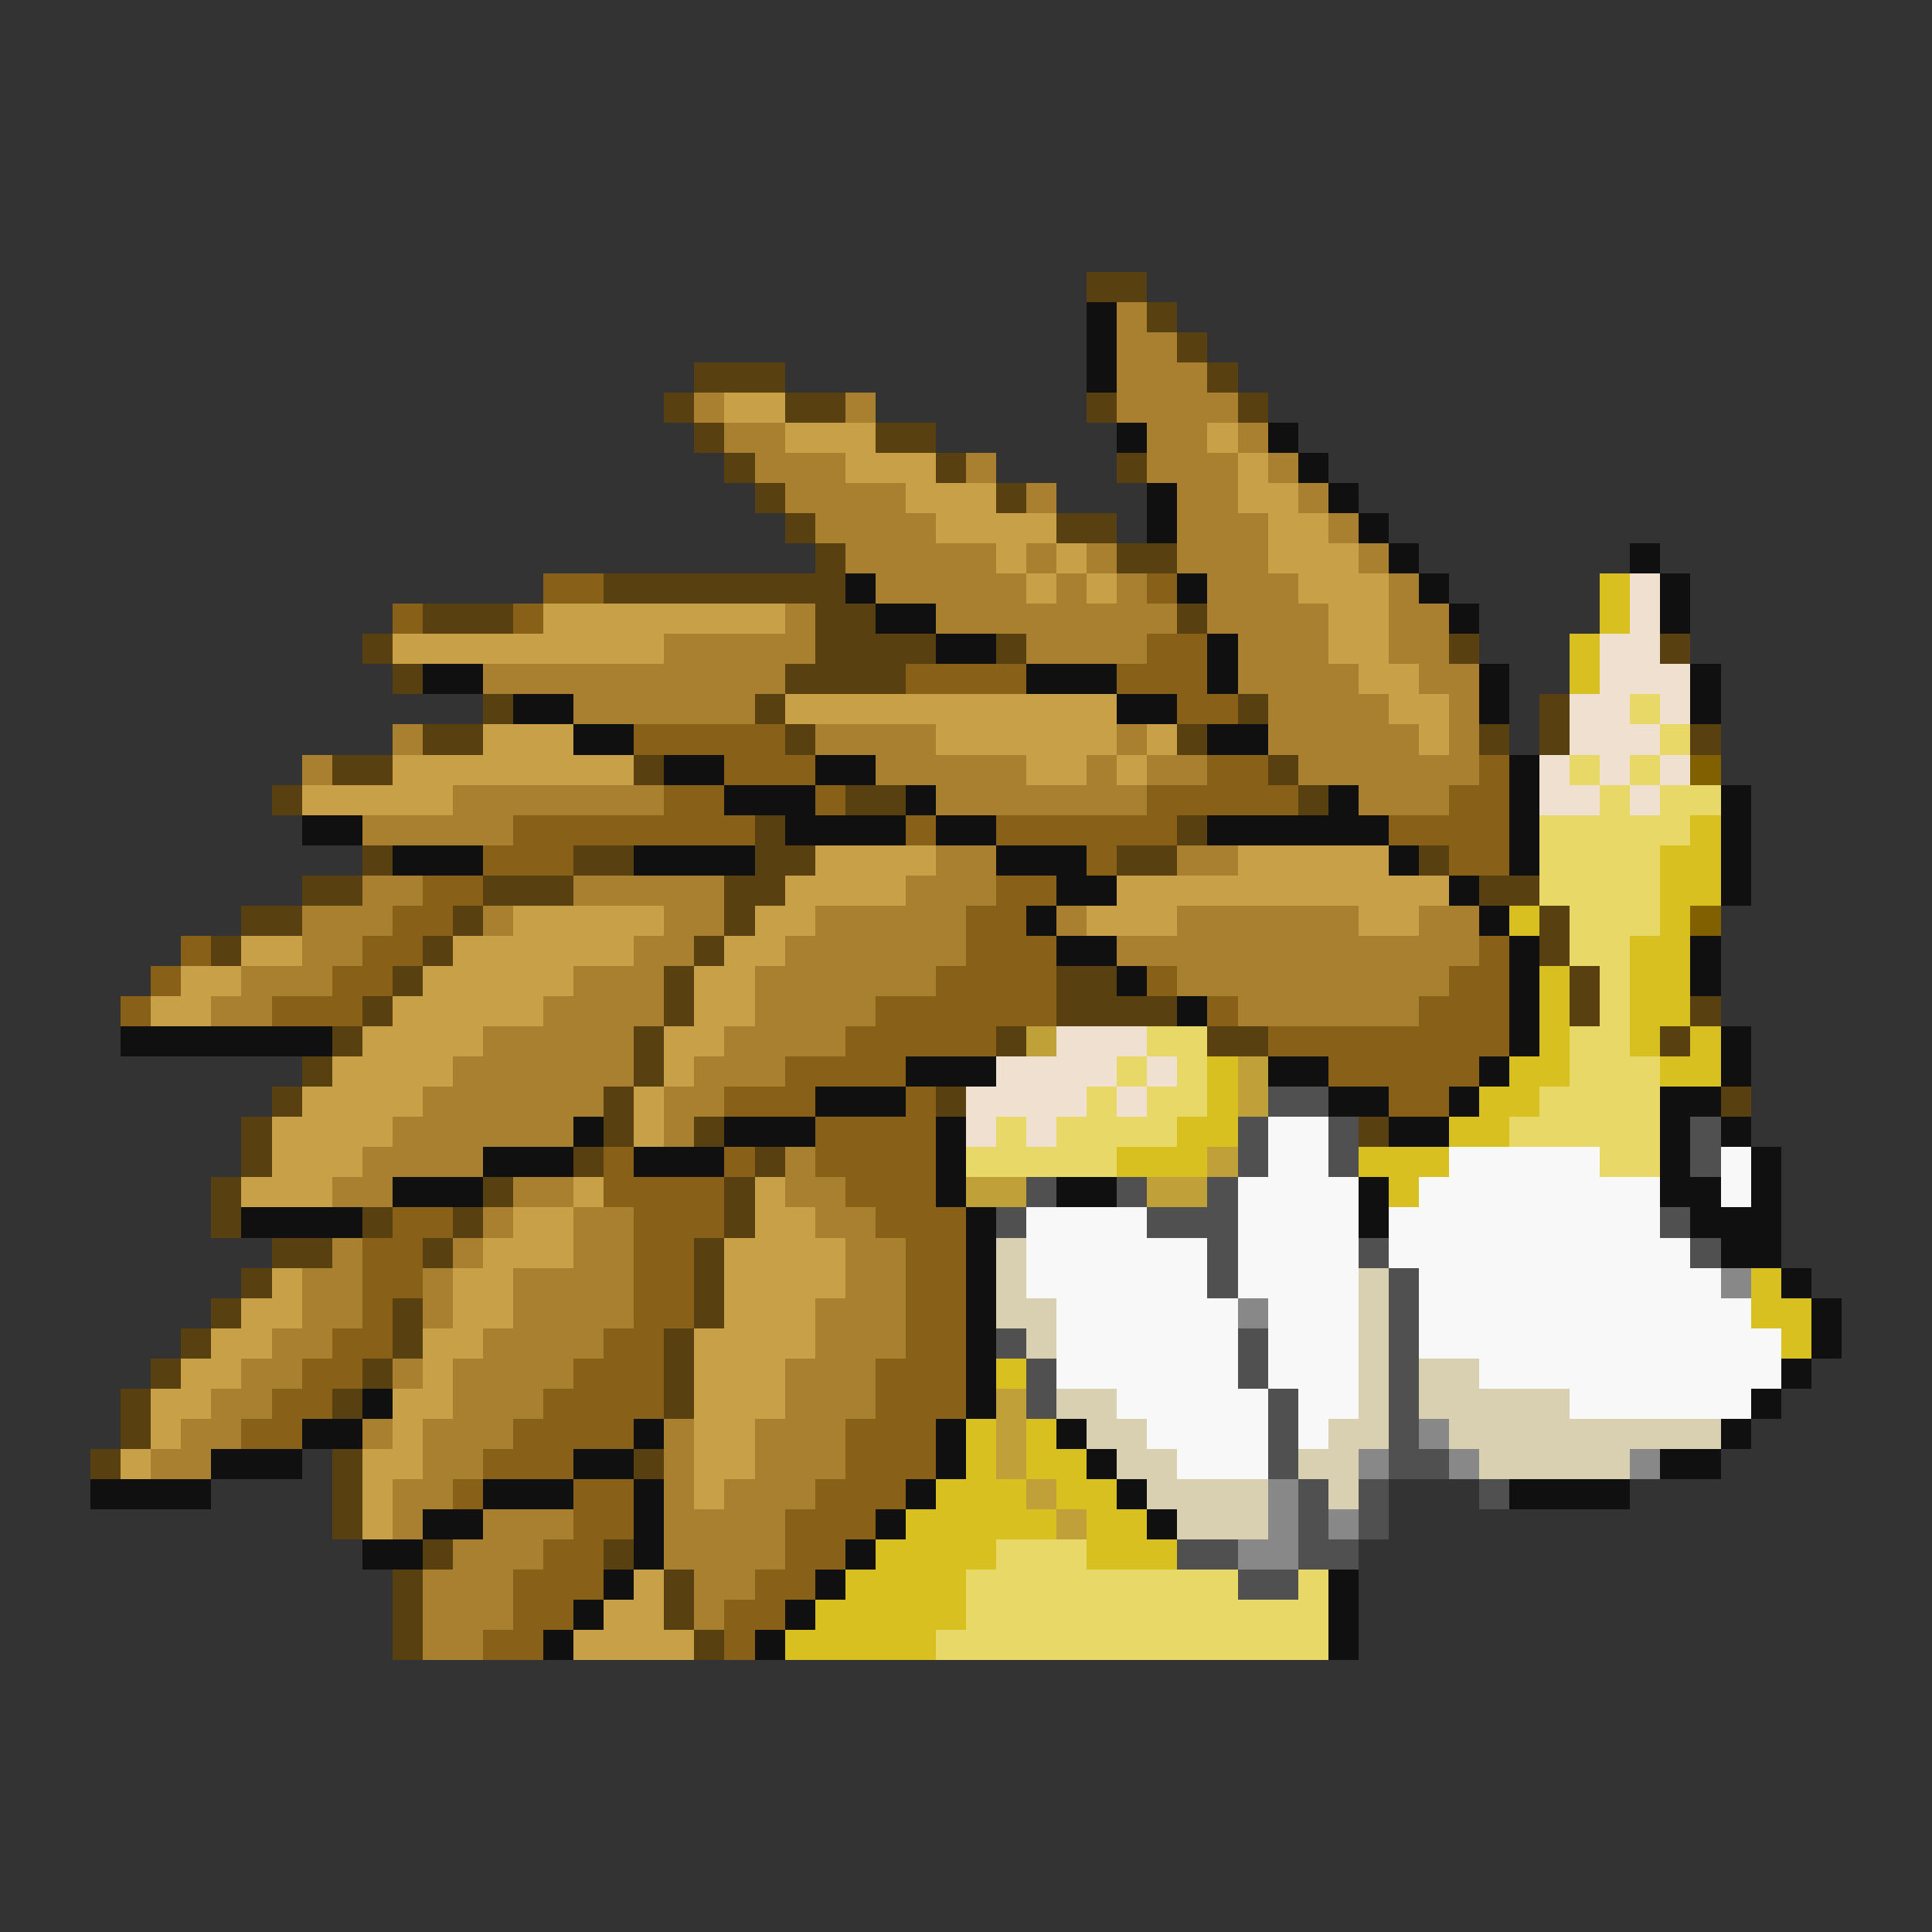 <svg xmlns="http://www.w3.org/2000/svg" viewBox="0 -0.5 64 64" shape-rendering="crispEdges">
<rect x="0" y="-0.5" width="64" height="64" fill="#333333" stroke="none"/>
<path stroke="#584010" d="M36 9h2M38 10h1M39 11h1M23 12h3M40 12h1M22 13h1M26 13h2M36 13h1M41 13h1M23 14h1M29 14h2M24 15h1M31 15h1M37 15h1M25 16h1M33 16h1M26 17h1M35 17h2M27 18h1M37 18h2M20 19h8M14 20h3M27 20h2M39 20h1M12 21h1M27 21h4M33 21h1M48 21h1M55 21h1M13 22h1M26 22h4M16 23h1M25 23h1M41 23h1M51 23h1M14 24h2M26 24h1M39 24h1M49 24h1M51 24h1M56 24h1M11 25h2M21 25h1M42 25h1M9 26h1M28 26h2M43 26h1M25 27h1M39 27h1M12 28h1M19 28h2M25 28h2M37 28h2M47 28h1M10 29h2M16 29h3M24 29h2M49 29h2M8 30h2M15 30h1M24 30h1M51 30h1M7 31h1M14 31h1M23 31h1M51 31h1M13 32h1M22 32h1M35 32h2M52 32h1M12 33h1M22 33h1M35 33h4M52 33h1M56 33h1M11 34h1M21 34h1M33 34h1M40 34h2M55 34h1M10 35h1M21 35h1M9 36h1M20 36h1M31 36h1M57 36h1M8 37h1M20 37h1M23 37h1M45 37h1M8 38h1M19 38h1M25 38h1M7 39h1M16 39h1M24 39h1M7 40h1M12 40h1M15 40h1M24 40h1M9 41h2M14 41h1M23 41h1M8 42h1M23 42h1M7 43h1M13 43h1M23 43h1M6 44h1M13 44h1M22 44h1M5 45h1M12 45h1M22 45h1M4 46h1M11 46h1M22 46h1M4 47h1M3 48h1M11 48h1M21 48h1M11 49h1M11 50h1M14 51h1M20 51h1M13 52h1M22 52h1M13 53h1M22 53h1M13 54h1M23 54h1" />
<path stroke="#101010" d="M36 10h1M36 11h1M36 12h1M37 14h1M42 14h1M43 15h1M38 16h1M44 16h1M38 17h1M45 17h1M46 18h1M54 18h1M28 19h1M39 19h1M47 19h1M55 19h1M29 20h2M48 20h1M55 20h1M31 21h2M40 21h1M14 22h2M34 22h3M40 22h1M49 22h1M56 22h1M17 23h2M37 23h2M49 23h1M56 23h1M19 24h2M40 24h2M22 25h2M27 25h2M50 25h1M24 26h3M30 26h1M44 26h1M50 26h1M57 26h1M10 27h2M26 27h4M31 27h2M40 27h6M50 27h1M57 27h1M13 28h3M21 28h4M33 28h3M46 28h1M50 28h1M57 28h1M35 29h2M48 29h1M57 29h1M34 30h1M49 30h1M35 31h2M50 31h1M56 31h1M37 32h1M50 32h1M56 32h1M39 33h1M50 33h1M4 34h7M50 34h1M57 34h1M30 35h3M42 35h2M49 35h1M57 35h1M27 36h3M44 36h2M48 36h1M55 36h2M19 37h1M24 37h3M31 37h1M46 37h2M55 37h1M57 37h1M16 38h3M21 38h3M31 38h1M55 38h1M58 38h1M13 39h3M31 39h1M35 39h2M45 39h1M55 39h2M58 39h1M8 40h4M32 40h1M45 40h1M56 40h3M32 41h1M57 41h2M32 42h1M59 42h1M32 43h1M60 43h1M32 44h1M60 44h1M32 45h1M59 45h1M12 46h1M32 46h1M58 46h1M10 47h2M21 47h1M31 47h1M35 47h1M57 47h1M7 48h3M19 48h2M31 48h1M36 48h1M55 48h2M3 49h4M16 49h3M21 49h1M30 49h1M37 49h1M50 49h4M14 50h2M21 50h1M29 50h1M38 50h1M12 51h2M21 51h1M28 51h1M20 52h1M27 52h1M44 52h1M19 53h1M26 53h1M44 53h1M18 54h1M25 54h1M44 54h1" />
<path stroke="#a88030" d="M37 10h1M37 11h2M37 12h3M23 13h1M28 13h1M37 13h4M24 14h2M38 14h2M41 14h1M25 15h3M32 15h1M38 15h3M42 15h1M26 16h4M34 16h1M39 16h2M43 16h1M27 17h4M39 17h3M44 17h1M28 18h5M34 18h1M36 18h1M39 18h3M45 18h1M29 19h5M35 19h1M37 19h1M40 19h3M46 19h1M26 20h1M31 20h8M40 20h4M46 20h2M22 21h5M34 21h4M41 21h3M46 21h2M16 22h10M41 22h4M47 22h2M19 23h6M42 23h4M48 23h1M13 24h1M27 24h4M37 24h1M42 24h5M48 24h1M10 25h1M29 25h5M36 25h1M38 25h2M43 25h6M15 26h7M31 26h7M45 26h3M12 27h5M31 28h2M39 28h2M12 29h2M19 29h5M30 29h3M10 30h3M16 30h1M22 30h2M27 30h5M35 30h1M39 30h6M47 30h2M10 31h2M21 31h2M26 31h6M37 31h12M8 32h3M19 32h3M25 32h6M39 32h9M7 33h2M18 33h4M25 33h4M41 33h6M16 34h5M24 34h4M15 35h6M23 35h3M14 36h6M22 36h2M13 37h6M22 37h1M12 38h4M26 38h1M11 39h2M17 39h2M26 39h2M16 40h1M19 40h2M27 40h2M11 41h1M15 41h1M19 41h2M28 41h2M10 42h2M14 42h1M17 42h4M28 42h2M10 43h2M14 43h1M17 43h4M27 43h3M9 44h2M16 44h4M27 44h3M8 45h2M13 45h1M15 45h4M26 45h3M7 46h2M15 46h3M26 46h3M6 47h2M12 47h1M14 47h3M22 47h1M25 47h3M5 48h2M14 48h2M22 48h1M25 48h3M13 49h2M22 49h1M24 49h3M13 50h1M16 50h3M22 50h4M15 51h3M22 51h4M14 52h3M23 52h2M14 53h3M23 53h1M14 54h2" />
<path stroke="#c8a048" d="M24 13h2M26 14h3M40 14h1M28 15h3M41 15h1M30 16h3M41 16h2M31 17h4M42 17h2M33 18h1M35 18h1M42 18h3M34 19h1M36 19h1M43 19h3M18 20h8M44 20h2M13 21h9M44 21h2M45 22h2M26 23h11M46 23h2M16 24h3M31 24h6M38 24h1M47 24h1M13 25h8M34 25h2M37 25h1M10 26h5M27 28h4M41 28h5M26 29h4M37 29h11M17 30h5M25 30h2M36 30h3M45 30h2M8 31h2M15 31h6M24 31h2M6 32h2M14 32h5M23 32h2M5 33h2M13 33h5M23 33h2M12 34h4M22 34h2M11 35h4M22 35h1M10 36h4M21 36h1M9 37h4M21 37h1M9 38h3M8 39h3M19 39h1M25 39h1M17 40h2M25 40h2M16 41h3M24 41h4M9 42h1M15 42h2M24 42h4M8 43h2M15 43h2M24 43h3M7 44h2M14 44h2M23 44h4M6 45h2M14 45h1M23 45h3M5 46h2M13 46h2M23 46h3M5 47h1M13 47h1M23 47h2M4 48h1M12 48h2M23 48h2M12 49h1M23 49h1M12 50h1M21 52h1M20 53h2M19 54h4" />
<path stroke="#886018" d="M18 19h2M38 19h1M13 20h1M17 20h1M38 21h2M30 22h4M37 22h3M39 23h2M21 24h5M24 25h3M40 25h2M49 25h1M22 26h2M27 26h1M38 26h5M48 26h2M17 27h8M30 27h1M33 27h6M46 27h4M16 28h3M36 28h1M48 28h2M14 29h2M33 29h2M13 30h2M32 30h2M6 31h1M12 31h2M32 31h3M49 31h1M5 32h1M11 32h2M31 32h4M38 32h1M48 32h2M4 33h1M9 33h3M29 33h6M40 33h1M47 33h3M28 34h5M42 34h8M26 35h4M44 35h5M24 36h3M30 36h1M46 36h2M27 37h4M20 38h1M24 38h1M27 38h4M20 39h4M28 39h3M13 40h2M21 40h3M29 40h3M12 41h2M21 41h2M30 41h2M12 42h2M21 42h2M30 42h2M12 43h1M21 43h2M30 43h2M11 44h2M20 44h2M30 44h2M10 45h2M19 45h3M29 45h3M9 46h2M18 46h4M29 46h3M8 47h2M17 47h4M28 47h3M16 48h3M28 48h3M15 49h1M19 49h2M27 49h3M19 50h2M26 50h3M18 51h2M26 51h2M17 52h3M25 52h2M17 53h2M24 53h2M16 54h2M24 54h1" />
<path stroke="#d8c020" d="M53 19h1M53 20h1M52 21h1M52 22h1M56 27h1M55 28h2M55 29h2M50 30h1M55 30h1M54 31h2M51 32h1M54 32h2M51 33h1M54 33h2M51 34h1M54 34h1M56 34h1M40 35h1M50 35h2M55 35h2M40 36h1M49 36h2M39 37h2M48 37h2M37 38h3M45 38h3M46 39h1M58 42h1M58 43h2M59 44h1M33 45h1M32 47h1M34 47h1M32 48h1M34 48h2M31 49h3M35 49h2M30 50h5M36 50h2M29 51h4M36 51h3M28 52h4M27 53h5M26 54h5" />
<path stroke="#f0e0d0" d="M54 19h1M54 20h1M53 21h2M53 22h3M52 23h2M55 23h1M52 24h3M51 25h1M53 25h1M55 25h1M51 26h2M54 26h1M35 34h3M33 35h4M38 35h1M32 36h4M37 36h1M32 37h1M34 37h1" />
<path stroke="#e8d868" d="M54 23h1M55 24h1M52 25h1M54 25h1M53 26h1M55 26h2M51 27h5M51 28h4M51 29h4M52 30h3M52 31h2M53 32h1M53 33h1M38 34h2M52 34h2M37 35h1M39 35h1M52 35h3M36 36h1M38 36h2M51 36h4M33 37h1M35 37h4M50 37h5M32 38h5M53 38h2M33 51h3M32 52h9M43 52h1M32 53h12M31 54h13" />
<path stroke="#806000" d="M56 25h1M56 30h1" />
<path stroke="#c0a038" d="M34 34h1M41 35h1M41 36h1M40 38h1M32 39h2M38 39h2M33 46h1M33 47h1M33 48h1M34 49h1M35 50h1" />
<path stroke="#505050" d="M42 36h2M41 37h1M44 37h1M56 37h1M41 38h1M44 38h1M56 38h1M34 39h1M37 39h1M40 39h1M33 40h1M38 40h3M55 40h1M40 41h1M45 41h1M56 41h1M40 42h1M46 42h1M46 43h1M33 44h1M41 44h1M46 44h1M34 45h1M41 45h1M46 45h1M34 46h1M42 46h1M46 46h1M42 47h1M46 47h1M42 48h1M46 48h2M43 49h1M45 49h1M49 49h1M43 50h1M45 50h1M39 51h2M43 51h2M41 52h2" />
<path stroke="#f8f8f8" d="M42 37h2M42 38h2M48 38h5M57 38h1M41 39h4M47 39h8M57 39h1M34 40h4M41 40h4M46 40h9M34 41h6M41 41h4M46 41h10M34 42h6M41 42h4M47 42h10M35 43h6M42 43h3M47 43h11M35 44h6M42 44h3M47 44h12M35 45h6M42 45h3M49 45h10M37 46h5M43 46h2M52 46h6M38 47h4M43 47h1M39 48h3" />
<path stroke="#d8d0b0" d="M33 41h1M33 42h1M45 42h1M33 43h2M45 43h1M34 44h1M45 44h1M45 45h1M47 45h2M35 46h2M45 46h1M47 46h5M36 47h2M44 47h2M48 47h9M37 48h2M43 48h2M49 48h5M38 49h4M44 49h1M39 50h3" />
<path stroke="#888888" d="M57 42h1M41 43h1M47 47h1M45 48h1M48 48h1M54 48h1M42 49h1M42 50h1M44 50h1M41 51h2" />
</svg>